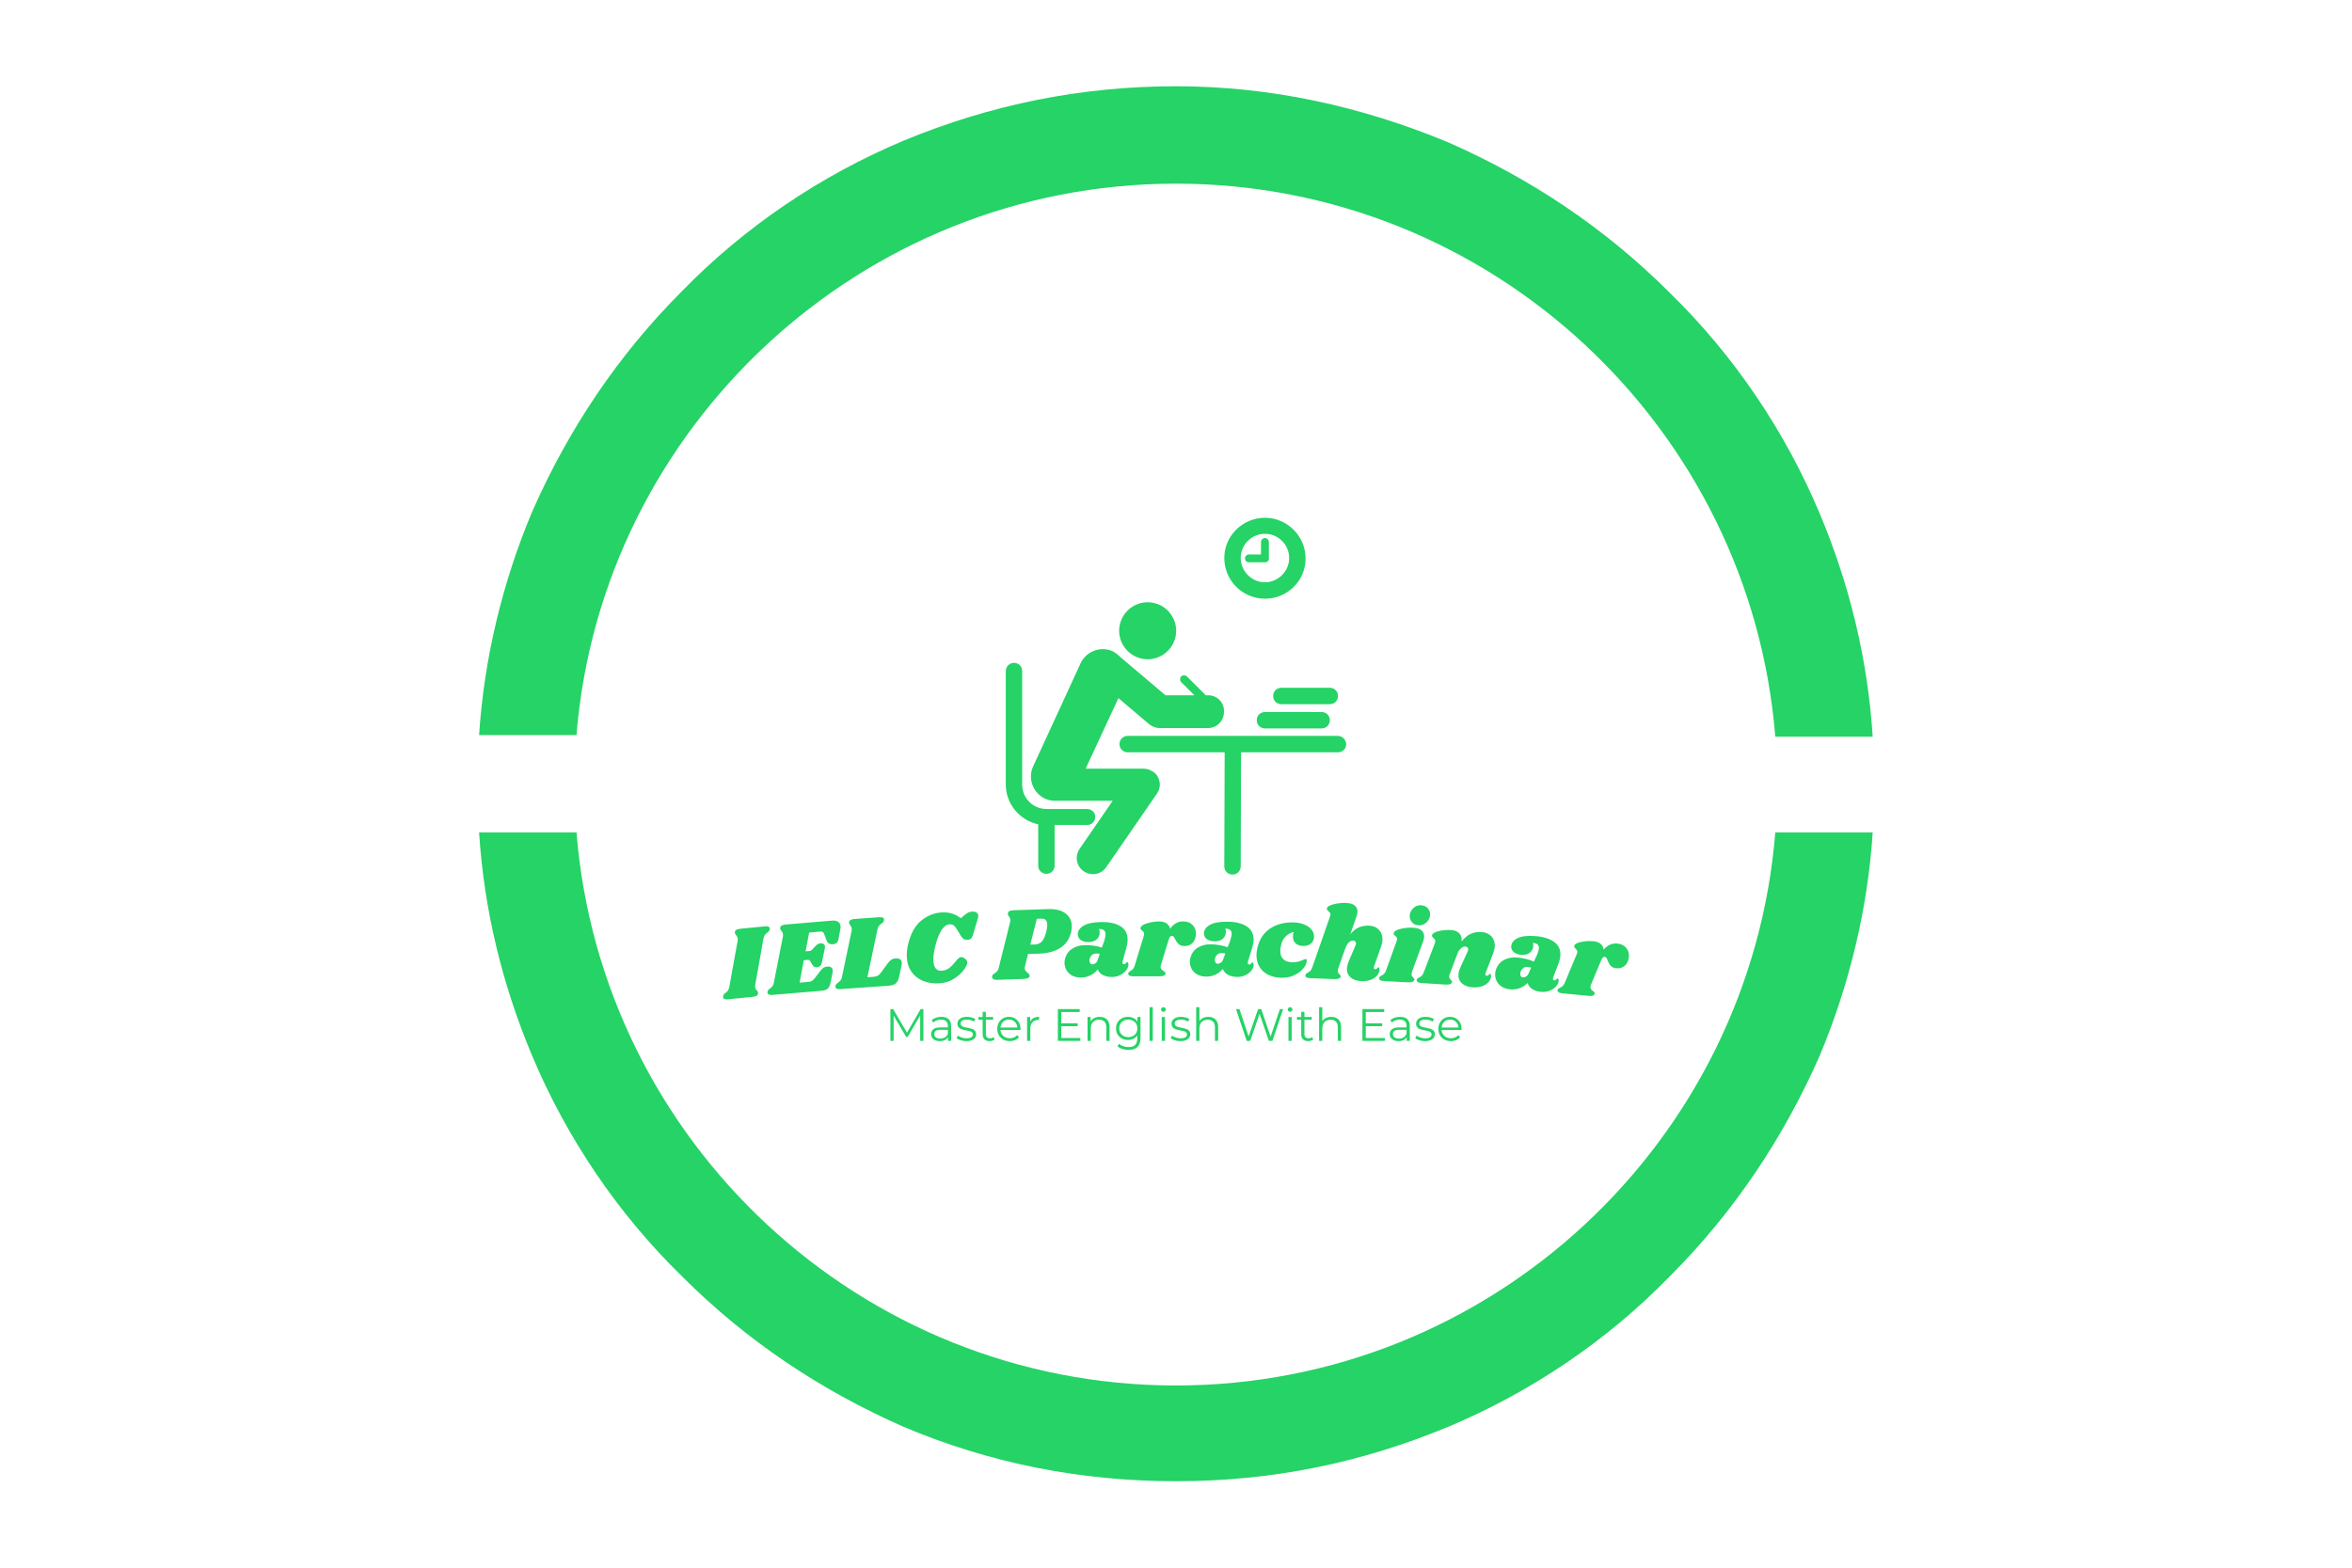 <svg xmlns="http://www.w3.org/2000/svg" version="1.1" xmlns:xlink="http://www.w3.org/1999/xlink" xmlns:svgjs="http://svgjs.dev/svgjs" width="1500" height="1000" viewBox="0 0 1500 1687"><g transform="matrix(1,0,0,1,0,0)"><svg viewBox="0 0 320 360" data-background-color="#ffffff" preserveAspectRatio="xMidYMid meet" height="1687" width="1500" xmlns="http://www.w3.org/2000/svg" xmlns:xlink="http://www.w3.org/1999/xlink"><g id="tight-bounds" transform="matrix(1,0,0,1,-0,0)"><svg viewBox="0 0 320 360" height="360" width="320"><g><svg></svg></g><g><svg viewBox="0 0 320 360" height="360" width="320"><g><path transform="translate(-29.573,-9.384) scale(3.791,3.791)" d="M50 13.6c19.1 0 34.8 14.8 36.3 33.5h5.9c-0.3-4.7-1.4-9.2-3.2-13.5-2.1-5-5.2-9.6-9.1-13.4-3.9-3.9-8.4-6.9-13.4-9.1-5.3-2.2-10.8-3.4-16.5-3.4-5.7 0-11.2 1.1-16.5 3.3-5 2.1-9.6 5.2-13.4 9.1-3.9 3.9-6.9 8.4-9.1 13.4-1.8 4.3-2.9 8.9-3.2 13.5h5.9c1.5-18.6 17.2-33.4 36.3-33.4zM50 86.4c-19.1 0-34.8-14.8-36.3-33.5h-5.9c0.3 4.7 1.4 9.2 3.2 13.5 2.1 5 5.2 9.6 9.1 13.4 3.9 3.9 8.4 6.9 13.4 9.1 5.2 2.2 10.7 3.3 16.5 3.3 5.8 0 11.2-1.1 16.5-3.3 5-2.1 9.6-5.2 13.4-9.1 3.9-3.9 6.9-8.4 9.1-13.4 1.8-4.3 2.9-8.9 3.2-13.5h-5.9c-1.5 18.7-17.2 33.5-36.3 33.5z" fill="#25d366" fill-rule="nonzero" stroke="none" stroke-width="1" stroke-linecap="butt" stroke-linejoin="miter" stroke-miterlimit="10" stroke-dasharray="" stroke-dashoffset="0" font-family="none" font-weight="none" font-size="none" text-anchor="none" style="mix-blend-mode: normal" data-fill-palette-color="tertiary"></path></g><g transform="matrix(1,0,0,1,56,118.9)"><svg viewBox="0 0 208 122.201" height="122.201" width="208"><g><svg viewBox="0 0 208 122.201" height="122.201" width="208"><g transform="matrix(1,0,0,1,0,88.444)"><svg viewBox="0 0 208 33.757" height="33.757" width="208"><g id="textblocktransform"><svg viewBox="0 0 208 33.757" height="33.757" width="208" id="textblock"><g><svg viewBox="0 0 208 22.146" height="22.146" width="208"><g transform="matrix(1,0,0,1,0,0)"><svg width="208" viewBox="-0.123 -33.437 438.402 46.678" height="22.146" data-palette-color="#25d366"><path d="M20.209-22.111c0.697-0.068 1.248-0.015 1.654 0.159 0.4 0.182 0.619 0.472 0.658 0.87v0c0.016 0.166-0.012 0.386-0.086 0.662v0c-0.076 0.249-0.195 0.471-0.357 0.668-0.168 0.204-0.32 0.353-0.458 0.446-0.144 0.101-0.246 0.188-0.306 0.262v0c-0.502 0.351-0.9 0.725-1.197 1.122-0.303 0.398-0.532 0.993-0.689 1.785v0l-3.922 22.098c-0.097 0.445-0.126 0.87-0.087 1.275v0c0.039 0.398 0.131 0.724 0.277 0.978 0.145 0.254 0.349 0.518 0.611 0.794v0c0.341 0.402 0.524 0.736 0.55 1.001v0c0.006 0.066-0.01 0.239-0.05 0.517v0c-0.087 0.477-0.354 0.829-0.801 1.053-0.453 0.232-1.144 0.393-2.073 0.485v0l-11.733 1.15c-0.697 0.068-1.249 0.005-1.657-0.189-0.401-0.195-0.621-0.492-0.66-0.89v0c-0.02-0.199 0.009-0.423 0.085-0.671v0c0.097-0.378 0.285-0.681 0.564-0.91 0.279-0.228 0.45-0.362 0.513-0.402v0c0.498-0.384 0.896-0.768 1.194-1.152 0.305-0.378 0.534-0.98 0.687-1.805v0l3.982-22.104c0.09-0.451 0.115-0.875 0.077-1.274v0c-0.036-0.365-0.126-0.668-0.27-0.908-0.143-0.234-0.331-0.507-0.563-0.819v0c-0.342-0.409-0.525-0.746-0.551-1.011v0c-0.01-0.1 0.006-0.285 0.046-0.557v0c0.09-0.444 0.352-0.781 0.785-1.011 0.434-0.223 1.115-0.381 2.043-0.472v0zM52.602-24.872c1.236-0.105 2.215 0.08 2.937 0.554 0.729 0.473 1.134 1.178 1.213 2.115v0c0.039 0.465 0.011 0.919-0.085 1.362v0l-0.901 4.763c-0.157 0.916-0.446 1.57-0.868 1.96-0.422 0.384-1.049 0.611-1.879 0.681v0c-0.804 0.068-1.443-0.052-1.917-0.359-0.482-0.314-0.872-0.859-1.173-1.637v0l-1.038-2.782c-0.217-0.59-0.454-0.975-0.71-1.154-0.249-0.18-0.706-0.241-1.371-0.185v0l-5.251 0.445-1.737 9.109 2.192-0.186c0.233-0.02 0.537-0.213 0.914-0.579v0l1.567-1.648c0.462-0.474 0.87-0.826 1.225-1.057 0.348-0.23 0.788-0.368 1.32-0.413v0c0.598-0.051 1.103 0.067 1.515 0.353 0.412 0.28 0.639 0.672 0.682 1.177v0c0.011 0.133-0.005 0.335-0.049 0.606v0l-1.464 7.119c-0.137 0.748-0.434 1.318-0.889 1.711-0.456 0.387-0.966 0.604-1.53 0.652v0c-0.93 0.079-1.668-0.344-2.215-1.268v0l-1.005-1.671c-0.275-0.485-0.662-0.707-1.16-0.664v0l-1.953 0.165-2.051 10.852 4.404-0.373c0.631-0.053 1.178-0.227 1.642-0.521 0.464-0.294 0.951-0.78 1.462-1.458v0l2.72-3.553c0.484-0.61 0.957-1.061 1.42-1.354 0.457-0.286 1.038-0.459 1.743-0.519v0c0.731-0.062 1.343 0.053 1.836 0.346 0.493 0.293 0.768 0.771 0.824 1.435v0c0.023 0.266-0.001 0.585-0.07 0.96v0l-1.016 5.174c-0.258 1.3-0.718 2.229-1.38 2.786-0.655 0.557-1.647 0.892-2.976 1.005v0l-23.844 2.021c-0.698 0.059-1.249-0.011-1.654-0.211-0.398-0.2-0.614-0.5-0.648-0.899v0c-0.017-0.199 0.014-0.423 0.094-0.67v0c0.102-0.377 0.294-0.677 0.576-0.902 0.282-0.225 0.455-0.356 0.518-0.395v0c0.503-0.377 0.906-0.756 1.208-1.136 0.31-0.374 0.546-0.973 0.711-1.797v0l4.323-22.053c0.096-0.45 0.128-0.857 0.098-1.223v0c-0.034-0.399-0.122-0.726-0.264-0.981-0.135-0.256-0.335-0.524-0.6-0.802v0c-0.336-0.413-0.515-0.752-0.538-1.019v0c-0.008-0.1 0.009-0.285 0.053-0.556v0c0.096-0.443 0.372-0.778 0.828-1.004 0.45-0.219 1.123-0.366 2.02-0.442v0zM83.389-6.568c0.931-0.065 1.653 0.078 2.165 0.429 0.512 0.345 0.793 0.87 0.842 1.575v0c0.021 0.299-0.006 0.635-0.079 1.008v0l-1.245 5.972c-0.332 1.46-0.87 2.504-1.615 3.131-0.745 0.62-1.886 0.984-3.422 1.092v0l-23.512 1.65c-0.698 0.049-1.248-0.029-1.651-0.235-0.395-0.206-0.607-0.509-0.635-0.908v0c-0.014-0.2 0.02-0.422 0.104-0.669v0c0.081-0.273 0.232-0.507 0.452-0.703 0.22-0.203 0.457-0.396 0.711-0.581v0c0.509-0.37 0.917-0.743 1.224-1.119 0.315-0.37 0.56-0.965 0.737-1.786v0l4.592-21.985c0.102-0.448 0.139-0.872 0.112-1.271v0c-0.026-0.366-0.107-0.671-0.245-0.915-0.13-0.238-0.31-0.516-0.54-0.834v0c-0.33-0.418-0.504-0.76-0.523-1.026v0c-0.007-0.1 0.013-0.285 0.061-0.556v0c0.103-0.442 0.374-0.771 0.813-0.989 0.44-0.211 1.125-0.35 2.056-0.415v0l11.761-0.825c0.698-0.049 1.248 0.019 1.649 0.205 0.394 0.193 0.606 0.489 0.633 0.887v0c0.012 0.166-0.023 0.386-0.104 0.659v0c-0.083 0.246-0.208 0.466-0.375 0.658-0.173 0.199-0.33 0.344-0.47 0.434-0.147 0.097-0.251 0.181-0.314 0.253v0c-0.511 0.337-0.92 0.699-1.226 1.088-0.314 0.39-0.56 0.978-0.739 1.766v0l-4.863 23.118 3.102-0.218c0.771-0.054 1.42-0.237 1.947-0.548 0.533-0.305 1.074-0.844 1.62-1.617v0l3.174-4.343c0.58-0.783 1.151-1.361 1.713-1.734 0.555-0.373 1.252-0.589 2.09-0.648zM104.425 5.49c-2.803 0.153-5.35-0.226-7.643-1.136-2.293-0.917-4.154-2.347-5.582-4.292-1.428-1.952-2.221-4.362-2.377-7.232v0c-0.109-2.004 0.122-4.193 0.694-6.567v0c1.265-5.09 3.388-8.831 6.368-11.223 2.988-2.386 6.249-3.676 9.784-3.869v0c1.904-0.104 3.607 0.087 5.109 0.573 1.495 0.486 2.891 1.231 4.188 2.236v0l1.29-1.132c0.867-0.748 1.603-1.272 2.208-1.573 0.598-0.3 1.283-0.471 2.055-0.512v0c0.832-0.045 1.508 0.101 2.027 0.44 0.526 0.339 0.808 0.857 0.846 1.556v0c0.02 0.373-0.026 0.746-0.139 1.119v0l-2.381 7.962c-0.25 0.922-0.575 1.577-0.974 1.966-0.399 0.389-1.015 0.606-1.847 0.651v0c-0.872 0.048-1.598-0.223-2.178-0.813-0.586-0.589-1.27-1.613-2.05-3.072v0c-0.891-1.527-1.6-2.527-2.127-2.999-0.527-0.479-1.276-0.692-2.248-0.639v0c-1.365 0.074-2.637 0.992-3.815 2.752-1.173 1.753-2.187 4.345-3.042 7.777v0c-0.711 2.883-1.014 5.276-0.91 7.18v0c0.091 1.671 0.475 2.895 1.151 3.673 0.677 0.784 1.551 1.147 2.624 1.089v0c1.564-0.085 2.837-0.505 3.817-1.26 0.98-0.754 1.974-1.763 2.979-3.026v0c0.626-0.769 1.139-1.341 1.539-1.717 0.4-0.376 0.833-0.576 1.299-0.601v0c0.599-0.033 1.248 0.236 1.947 0.805 0.705 0.562 1.057 1.144 1.057 1.745v0c0.074 0.737-0.457 1.904-1.592 3.502-1.134 1.604-2.747 3.074-4.837 4.41-2.084 1.335-4.497 2.078-7.24 2.227zM157.298-30.444c3.545-0.115 6.302 0.566 8.271 2.043 1.975 1.47 3.004 3.474 3.086 6.013v0c0.033 1.006-0.086 2.064-0.357 3.173v0c-0.824 3.375-2.59 5.91-5.296 7.606-2.7 1.688-6.156 2.601-10.367 2.737v0l-5.167 0.168-1.503 6.122c-0.067 0.202-0.095 0.47-0.084 0.803v0c0.015 0.473 0.138 0.856 0.368 1.149 0.23 0.293 0.567 0.632 1.013 1.017v0c0.377 0.321 0.635 0.563 0.774 0.726 0.139 0.162 0.212 0.363 0.22 0.603v0c0.018 0.566-0.235 0.975-0.761 1.225-0.525 0.251-1.308 0.393-2.347 0.426v0l-12.584 0.409c-0.866 0.028-1.521-0.111-1.964-0.417-0.443-0.299-0.608-0.737-0.493-1.315v0c0.057-0.302 0.172-0.546 0.346-0.731 0.181-0.193 0.45-0.411 0.809-0.657v0c0.556-0.352 0.994-0.716 1.316-1.093 0.328-0.377 0.579-0.956 0.754-1.735v0l5.416-21.797c0.119-0.444 0.172-0.866 0.159-1.266v0c-0.012-0.366-0.082-0.674-0.21-0.924-0.128-0.243-0.297-0.527-0.508-0.854v0c-0.314-0.43-0.475-0.778-0.484-1.045v0c-0.003-0.1 0.024-0.284 0.082-0.553v0c0.119-0.437 0.402-0.757 0.85-0.958 0.447-0.195 1.137-0.307 2.07-0.337v0zM156.345-19.728c0.327-1.245 0.475-2.337 0.444-3.276v0c-0.063-1.939-0.997-2.879-2.803-2.82v0l-2.259 0.073-3.156 12.499 2.209-0.072c1.406-0.046 2.538-0.526 3.395-1.441 0.857-0.915 1.581-2.569 2.17-4.963zM182.823-24.184c3.846-0.07 6.935 0.584 9.268 1.961 2.332 1.378 3.525 3.523 3.578 6.436v0c0.02 1.1-0.157 2.357-0.532 3.77v0l-1.923 6.957c-0.038 0.134-0.055 0.301-0.051 0.501v0c0.01 0.533 0.235 0.796 0.674 0.787v0c0.4-0.007 0.74-0.187 1.021-0.538 0.274-0.358 0.46-0.538 0.56-0.54v0c0.167-0.003 0.312 0.111 0.436 0.342 0.118 0.231 0.179 0.497 0.185 0.796v0c0.05 0.906-0.273 1.832-0.97 2.779-0.703 0.946-1.652 1.734-2.847 2.362-1.189 0.622-2.503 0.946-3.943 0.972v0c-1.74 0.032-3.232-0.258-4.477-0.869-1.251-0.617-2.122-1.538-2.611-2.763v0c-0.985 1.218-2.154 2.166-3.508 2.845-1.361 0.678-2.828 1.032-4.402 1.06v0c-1.766 0.032-3.259-0.284-4.478-0.948-1.219-0.665-2.128-1.535-2.728-2.611-0.606-1.076-0.92-2.214-0.942-3.413v0c-0.01-0.533 0.031-1.054 0.121-1.563v0c0.491-2.316 1.623-4.074 3.395-5.273 1.765-1.206 3.884-1.831 6.357-1.876v0c2.773-0.051 5.507 0.336 8.202 1.161v0l1.19-3.332c0.408-1.414 0.604-2.505 0.59-3.272v0c-0.048-0.806-0.326-1.404-0.833-1.795-0.507-0.391-1.281-0.577-2.32-0.558v0c0.21 0.53 0.32 1.078 0.33 1.645v0c0.023 1.24-0.424 2.318-1.341 3.235-0.923 0.924-2.252 1.401-3.985 1.432v0c-1.64 0.03-2.926-0.307-3.859-1.009-0.933-0.703-1.409-1.588-1.429-2.655v0c-0.03-1.673 0.881-3.08 2.734-4.22 1.853-1.134 4.699-1.736 8.538-1.806zM180.301-8.936c-0.94 0.017-1.697 0.388-2.27 1.112-0.567 0.73-0.843 1.516-0.827 2.355v0c0.01 0.533 0.141 0.964 0.393 1.293 0.259 0.329 0.622 0.489 1.089 0.481v0c0.433-0.008 0.907-0.193 1.42-0.556 0.514-0.356 0.881-0.89 1.101-1.601v0l0.996-2.968c-0.568-0.09-1.203-0.128-1.902-0.116zM222.561-24.499c1.867-0.004 3.361 0.559 4.484 1.69 1.123 1.137 1.686 2.543 1.689 4.216v0c0.001 0.633-0.064 1.217-0.196 1.751v0c-0.33 1.374-0.961 2.429-1.893 3.164-0.938 0.742-2.057 1.115-3.357 1.118v0c-1.273 0.003-2.237-0.298-2.892-0.904-0.648-0.599-1.226-1.397-1.736-2.396v0c-0.268-0.573-0.519-0.992-0.752-1.258-0.234-0.266-0.501-0.399-0.801-0.398v0c-0.333 0.001-0.626 0.135-0.879 0.402-0.253 0.267-0.478 0.738-0.677 1.411v0l-3.832 12.539c-0.066 0.167-0.099 0.42-0.098 0.76v0c0.001 0.433 0.128 0.79 0.382 1.069 0.247 0.286 0.591 0.562 1.032 0.828v0c0.401 0.266 0.668 0.482 0.802 0.648 0.134 0.166 0.184 0.386 0.151 0.66v0c-0.066 0.433-0.308 0.751-0.728 0.951-0.42 0.201-1.129 0.303-2.129 0.305v0l-12.84 0.029c-0.867 0.002-1.494-0.14-1.881-0.426-0.387-0.279-0.531-0.652-0.433-1.119v0c0.132-0.407 0.485-0.761 1.058-1.062v0c0.499-0.268 0.915-0.585 1.248-0.953 0.333-0.367 0.615-0.955 0.846-1.762v0l4.437-14.5c0.066-0.167 0.099-0.4 0.099-0.7v0c-0.001-0.367-0.078-0.653-0.232-0.859-0.147-0.2-0.391-0.449-0.732-0.749v0c-0.334-0.266-0.568-0.499-0.702-0.698-0.134-0.2-0.151-0.466-0.051-0.8v0c0.198-0.774 1.25-1.453 3.155-2.037 1.905-0.591 3.895-0.889 5.968-0.894v0c1.373-0.003 2.511 0.304 3.412 0.923 0.901 0.611 1.49 1.487 1.766 2.626v0c1.595-2.377 3.699-3.568 6.312-3.575zM244.034-24.349c3.846 0.041 6.915 0.783 9.207 2.227 2.292 1.444 3.422 3.623 3.391 6.536v0c-0.012 1.1-0.225 2.351-0.64 3.754v0l-2.122 6.898c-0.041 0.133-0.063 0.299-0.066 0.499v0c-0.006 0.533 0.212 0.802 0.652 0.807v0c0.4 0.004 0.745-0.165 1.035-0.509 0.284-0.35 0.476-0.525 0.576-0.524v0c0.167 0.002 0.309 0.12 0.426 0.355 0.111 0.235 0.165 0.502 0.162 0.801v0c0.024 0.907-0.326 1.823-1.049 2.75-0.73 0.926-1.701 1.685-2.915 2.279-1.206 0.587-2.529 0.873-3.969 0.858v0c-1.74-0.018-3.223-0.351-4.45-0.997-1.233-0.653-2.077-1.599-2.53-2.837v0c-1.019 1.189-2.216 2.103-3.589 2.743-1.38 0.639-2.857 0.95-4.43 0.933v0c-1.767-0.019-3.25-0.378-4.449-1.077-1.199-0.699-2.083-1.595-2.652-2.688-0.575-1.093-0.856-2.239-0.844-3.439v0c0.006-0.533 0.061-1.053 0.167-1.558v0c0.558-2.301 1.739-4.025 3.545-5.173 1.799-1.154 3.935-1.719 6.408-1.693v0c2.773 0.029 5.495 0.495 8.166 1.396v0l1.284-3.296c0.448-1.402 0.676-2.486 0.685-3.253v0c-0.025-0.807-0.285-1.413-0.781-1.819-0.496-0.405-1.264-0.613-2.304-0.624v0c0.194 0.535 0.289 1.086 0.283 1.653v0c-0.013 1.24-0.491 2.305-1.434 3.195-0.95 0.897-2.291 1.336-4.024 1.318v0c-1.64-0.017-2.916-0.391-3.828-1.121-0.912-0.73-1.363-1.628-1.352-2.694v0c0.018-1.673 0.969-3.053 2.854-4.14 1.885-1.08 4.747-1.6 8.587-1.56zM241.074-9.179c-0.94-0.01-1.707 0.339-2.302 1.046-0.588 0.714-0.886 1.491-0.894 2.33v0c-0.006 0.533 0.113 0.968 0.356 1.304 0.25 0.336 0.608 0.506 1.075 0.512v0c0.433 0.005 0.912-0.167 1.435-0.515 0.524-0.341 0.906-0.864 1.147-1.568v0l1.081-2.939c-0.566-0.106-1.198-0.163-1.898-0.17zM275.823-24.004c2.033 0.05 3.812 0.387 5.337 1.011 1.525 0.618 2.702 1.447 3.53 2.488 0.828 1.041 1.227 2.181 1.196 3.42v0c-0.033 1.333-0.52 2.425-1.461 3.275-0.941 0.844-2.198 1.246-3.77 1.208v0c-1.606-0.039-2.849-0.48-3.729-1.322-0.88-0.835-1.302-1.956-1.268-3.362v0c0.016-0.666 0.134-1.367 0.352-2.102v0c-1.415 0.332-2.679 1.028-3.793 2.088-1.113 1.06-1.875 2.471-2.284 4.235v0c-0.225 1.001-0.347 1.902-0.367 2.701v0c-0.044 1.806 0.422 3.188 1.399 4.146 0.983 0.964 2.411 1.47 4.284 1.516v0c1.066 0.026 1.985-0.061 2.757-0.263 0.778-0.194 1.572-0.468 2.381-0.821v0c0.675-0.317 1.165-0.472 1.472-0.464v0c0.2 0.005 0.332 0.052 0.397 0.139 0.065 0.082 0.094 0.256 0.087 0.523v0c0.003 1.24-0.539 2.524-1.625 3.851-1.086 1.327-2.57 2.428-4.453 3.302-1.875 0.874-3.966 1.283-6.272 1.226v0c-2.406-0.059-4.524-0.555-6.355-1.487-1.838-0.932-3.246-2.237-4.225-3.915-0.979-1.678-1.442-3.62-1.388-5.825v0c0.026-1.04 0.187-2.189 0.485-3.45v0c1.008-4.123 3.084-7.2 6.229-9.229 3.144-2.03 6.839-2.993 11.084-2.889zM318.373-12.472l-3.448 9.752c-0.072 0.131-0.113 0.329-0.124 0.595v0c-0.009 0.233 0.043 0.419 0.158 0.557 0.108 0.138 0.265 0.211 0.472 0.219v0c0.4 0.016 0.746-0.144 1.04-0.479 0.3-0.342 0.501-0.511 0.6-0.507v0c0.167 0.007 0.295 0.122 0.387 0.345 0.091 0.217 0.131 0.476 0.119 0.776v0c-0.005 0.974-0.359 1.907-1.061 2.8-0.703 0.893-1.708 1.604-3.017 2.132-1.316 0.535-2.873 0.767-4.671 0.696v0c-2.205-0.087-3.94-0.666-5.205-1.737-1.265-1.071-1.881-2.46-1.847-4.166v0c0.049-1.232 0.407-2.606 1.074-4.121v0l3.033-7.106c0.19-0.426 0.291-0.772 0.301-1.038v0c0.017-0.44-0.112-0.788-0.389-1.047-0.276-0.264-0.614-0.405-1.014-0.42v0c-0.633-0.025-1.287 0.243-1.963 0.803-0.676 0.56-1.24 1.482-1.691 2.765v0l0.004-0.1-3.56 10.047c-0.116 0.402-0.18 0.753-0.192 1.054v0c-0.017 0.433 0.053 0.779 0.209 1.039 0.157 0.253 0.38 0.502 0.671 0.747v0c0.224 0.242 0.383 0.442 0.477 0.599 0.101 0.157 0.113 0.351 0.037 0.582v0c-0.19 0.426-0.539 0.729-1.047 0.909-0.508 0.18-1.278 0.25-2.31 0.209v0l-11.431-0.452c-0.866-0.034-1.496-0.203-1.891-0.505-0.389-0.296-0.507-0.674-0.356-1.135v0c0.149-0.401 0.516-0.74 1.101-1.017v0c0.51-0.247 0.939-0.547 1.287-0.9 0.348-0.353 0.654-0.928 0.919-1.725v0l8.613-24.699c0.112-0.296 0.172-0.544 0.18-0.743v0c0.015-0.373-0.067-0.68-0.244-0.921-0.177-0.241-0.411-0.483-0.702-0.728v0c-0.323-0.28-0.553-0.522-0.692-0.728-0.145-0.206-0.161-0.473-0.048-0.803v0c0.23-0.765 1.309-1.393 3.237-1.883 1.928-0.491 3.927-0.695 5.999-0.613v0c1.938 0.077 3.353 0.5 4.243 1.268 0.89 0.769 1.31 1.79 1.26 3.062v0c-0.029 0.733-0.177 1.447-0.445 2.145v0l-3.047 8.706c1.366-1.647 2.789-2.779 4.268-3.394 1.485-0.608 3.077-0.879 4.776-0.812v0c2.038 0.081 3.659 0.762 4.863 2.044 1.203 1.289 1.766 2.919 1.688 4.891v0c-0.041 1.033-0.248 2.045-0.621 3.037zM333.765-21.43c1.937 0.103 3.336 0.545 4.196 1.325 0.866 0.787 1.265 1.813 1.198 3.078v0c-0.041 0.772-0.197 1.502-0.467 2.188v0l-5.41 14.724c-0.121 0.401-0.19 0.751-0.206 1.05v0c-0.023 0.433 0.042 0.78 0.195 1.042 0.153 0.255 0.374 0.507 0.661 0.756v0c0.227 0.246 0.387 0.448 0.478 0.607 0.092 0.158 0.098 0.352 0.019 0.581v0c-0.189 0.424-0.542 0.722-1.059 0.895-0.51 0.173-1.281 0.232-2.313 0.178v0l-11.423-0.608c-0.865-0.046-1.49-0.223-1.875-0.531-0.391-0.301-0.508-0.681-0.35-1.14v0c0.155-0.399 0.526-0.733 1.115-1.002v0c0.513-0.24 0.946-0.534 1.299-0.882 0.352-0.348 0.666-0.919 0.942-1.713v0l5.134-14.237c0.116-0.294 0.179-0.541 0.19-0.741v0c0.019-0.366-0.048-0.663-0.203-0.892-0.155-0.229-0.396-0.468-0.723-0.719v0c-0.319-0.284-0.539-0.529-0.662-0.736-0.123-0.207-0.125-0.474-0.007-0.802v0c0.241-0.762 1.329-1.381 3.263-1.859 1.935-0.485 3.938-0.672 6.008-0.562zM337.709-32.315c1.305 0.069 2.367 0.55 3.188 1.441 0.82 0.898 1.197 1.966 1.132 3.205v0c-0.046 0.865-0.314 1.706-0.805 2.52-0.497 0.808-1.169 1.45-2.016 1.926-0.846 0.476-1.769 0.687-2.767 0.634v0c-1.272-0.068-2.311-0.55-3.118-1.448-0.807-0.897-1.193-1.983-1.158-3.256v0c0.044-0.832 0.308-1.646 0.791-2.441 0.476-0.796 1.128-1.439 1.955-1.929 0.834-0.49 1.767-0.707 2.798-0.652zM372.626-9.231l-3.695 9.66c-0.075 0.129-0.121 0.326-0.139 0.592v0c-0.015 0.233 0.033 0.42 0.144 0.56 0.111 0.141 0.266 0.218 0.466 0.231v0c0.399 0.026 0.75-0.125 1.051-0.452 0.309-0.334 0.513-0.498 0.613-0.492v0c0.166 0.011 0.292 0.129 0.378 0.356 0.086 0.219 0.119 0.479 0.1 0.778v0c-0.03 0.973-0.408 1.898-1.133 2.772-0.725 0.875-1.748 1.56-3.07 2.055-1.322 0.502-2.885 0.694-4.687 0.576v0c-2.202-0.143-3.922-0.767-5.16-1.869-1.238-1.103-1.818-2.507-1.74-4.212v0c0.08-1.231 0.473-2.595 1.179-4.092v0l3.224-7.025c0.194-0.422 0.3-0.765 0.317-1.032v0c0.029-0.439-0.092-0.791-0.362-1.056-0.27-0.271-0.604-0.42-1.003-0.446v0c-0.732-0.048-1.453 0.249-2.162 0.891-0.717 0.641-1.257 1.451-1.622 2.43v0l-3.768 10.006c-0.157 0.364-0.247 0.712-0.269 1.045v0c-0.026 0.399 0.036 0.731 0.186 0.994 0.15 0.257 0.366 0.528 0.648 0.814v0c0.226 0.215 0.384 0.409 0.473 0.582 0.089 0.179 0.092 0.383 0.011 0.612v0c-0.161 0.424-0.501 0.719-1.02 0.886-0.512 0.167-1.3 0.216-2.365 0.146v0l-11.415-0.744c-0.865-0.056-1.481-0.24-1.848-0.551-0.368-0.305-0.486-0.686-0.357-1.146v0c0.159-0.397 0.535-0.727 1.127-0.989v0c0.516-0.234 0.953-0.522 1.309-0.866 0.356-0.344 0.677-0.911 0.963-1.701v0l5.402-14.169c0.077-0.162 0.126-0.393 0.146-0.692v0c0.024-0.366-0.034-0.657-0.174-0.873-0.133-0.209-0.36-0.474-0.68-0.796v0c-0.315-0.288-0.533-0.536-0.653-0.744-0.12-0.208-0.119-0.475 0.003-0.802v0c0.25-0.759 1.345-1.365 3.285-1.82 1.941-0.461 3.946-0.625 6.015-0.49v0c1.67 0.109 2.957 0.654 3.861 1.635 0.911 0.981 1.264 2.287 1.058 3.917v0c1.492-1.88 3.031-3.146 4.617-3.798 1.586-0.652 3.277-0.919 5.073-0.802v0c2.036 0.133 3.639 0.855 4.809 2.167 1.177 1.319 1.701 2.964 1.572 4.933v0c-0.067 1.031-0.303 2.038-0.708 3.021zM393.112-17.372c3.834 0.31 6.844 1.266 9.028 2.867 2.185 1.601 3.16 3.854 2.925 6.758v0c-0.089 1.096-0.389 2.33-0.901 3.699v0l-2.602 6.733c-0.051 0.13-0.084 0.294-0.1 0.493v0c-0.043 0.532 0.155 0.815 0.594 0.851v0c0.399 0.032 0.755-0.113 1.068-0.436 0.308-0.33 0.511-0.49 0.611-0.482v0c0.166 0.013 0.3 0.141 0.401 0.384 0.094 0.242 0.129 0.512 0.105 0.811v0c-0.04 0.906-0.453 1.796-1.24 2.669-0.793 0.872-1.815 1.562-3.066 2.069-1.244 0.501-2.584 0.694-4.02 0.578v0c-1.734-0.14-3.191-0.576-4.369-1.306-1.184-0.738-1.959-1.74-2.325-3.008v0c-1.1 1.115-2.358 1.943-3.773 2.484-1.422 0.541-2.916 0.747-4.484 0.621v0c-1.761-0.142-3.215-0.604-4.363-1.386-1.147-0.782-1.966-1.737-2.457-2.867-0.497-1.13-0.697-2.294-0.6-3.49v0c0.043-0.532 0.135-1.046 0.275-1.543v0c0.718-2.256 2.017-3.893 3.899-4.912 1.875-1.026 4.046-1.439 6.511-1.239v0c2.764 0.224 5.447 0.879 8.047 1.965v0l1.513-3.199c0.545-1.367 0.849-2.433 0.911-3.197v0c0.032-0.807-0.185-1.43-0.652-1.868-0.466-0.439-1.218-0.7-2.254-0.784v0c0.156 0.548 0.212 1.104 0.166 1.668v0c-0.1 1.236-0.651 2.265-1.654 3.087-1.01 0.828-2.379 1.172-4.107 1.033v0c-1.635-0.132-2.881-0.594-3.74-1.386-0.859-0.792-1.245-1.719-1.16-2.783v0c0.135-1.668 1.181-2.978 3.137-3.93 1.956-0.945 4.848-1.263 8.676-0.954zM389.096-2.447c-0.937-0.076-1.727 0.218-2.369 0.882-0.636 0.671-0.988 1.425-1.056 2.262v0c-0.043 0.532 0.045 0.973 0.264 1.326 0.226 0.353 0.571 0.548 1.036 0.585v0c0.432 0.035 0.921-0.103 1.468-0.413 0.546-0.304 0.964-0.798 1.254-1.484v0l1.284-2.855c-0.557-0.145-1.184-0.246-1.881-0.303zM432.686-13.761c1.858 0.18 3.29 0.888 4.295 2.125 1.005 1.243 1.426 2.697 1.265 4.362v0c-0.061 0.63-0.184 1.205-0.368 1.723v0c-0.464 1.335-1.196 2.322-2.196 2.962-1.007 0.646-2.158 0.906-3.452 0.78v0c-1.267-0.123-2.197-0.518-2.788-1.185-0.586-0.66-1.083-1.512-1.491-2.555v0c-0.21-0.596-0.418-1.039-0.625-1.327-0.207-0.288-0.459-0.446-0.757-0.475v0c-0.332-0.032-0.637 0.072-0.915 0.313-0.278 0.241-0.549 0.687-0.813 1.338v0l-5.051 12.099c-0.082 0.159-0.14 0.408-0.173 0.747v0c-0.042 0.431 0.05 0.799 0.275 1.101 0.218 0.309 0.533 0.618 0.945 0.926v0c0.372 0.304 0.617 0.545 0.734 0.724 0.117 0.179 0.145 0.403 0.086 0.671v0c-0.108 0.425-0.381 0.717-0.819 0.876-0.437 0.159-1.154 0.19-2.149 0.093v0l-12.78-1.239c-0.863-0.084-1.473-0.287-1.83-0.61-0.358-0.316-0.464-0.701-0.319-1.156v0c0.172-0.392 0.558-0.709 1.157-0.953v0c0.523-0.217 0.969-0.492 1.336-0.825 0.367-0.333 0.706-0.889 1.016-1.67v0l5.847-13.991c0.082-0.159 0.138-0.388 0.167-0.687v0c0.035-0.365-0.013-0.658-0.146-0.878-0.127-0.213-0.345-0.486-0.654-0.817v0c-0.306-0.298-0.516-0.552-0.629-0.764-0.113-0.212-0.104-0.479 0.027-0.801v0c0.274-0.75 1.387-1.322 3.341-1.716 1.954-0.4 3.963-0.5 6.028-0.3v0c1.367 0.133 2.468 0.551 3.304 1.255 0.837 0.697 1.336 1.627 1.498 2.788v0c1.822-2.208 4.033-3.186 6.634-2.934z" opacity="1" transform="matrix(1,0,0,1,0,0)" fill="#25d366" class="wordmark-text-0" data-fill-palette-color="primary" id="text-0"></path></svg></g></svg></g><g transform="matrix(1,0,0,1,38.428,23.947)"><svg viewBox="0 0 131.144 9.811" height="9.811" width="131.144"><g transform="matrix(1,0,0,1,0,0)"><svg width="131.144" viewBox="5.7 -37.1 628.89 47.05" height="9.811" data-palette-color="#25d366"><path d="M39-35L42.05-35 42.05 0 38.5 0 38.5-28 24.75-4.45 23-4.45 9.25-27.85 9.25 0 5.7 0 5.7-35 8.75-35 23.95-9.05 39-35ZM61.9-26.5Q67.05-26.5 69.8-23.93 72.55-21.35 72.55-16.3L72.55-16.3 72.55 0 69.15 0 69.15-4.1Q67.95-2.05 65.62-0.9 63.3 0.25 60.1 0.25L60.1 0.25Q55.7 0.25 53.1-1.85 50.5-3.95 50.5-7.4L50.5-7.4Q50.5-10.75 52.92-12.8 55.35-14.85 60.65-14.85L60.65-14.85 69-14.85 69-16.45Q69-19.85 67.1-21.63 65.2-23.4 61.55-23.4L61.55-23.4Q59.05-23.4 56.75-22.58 54.45-21.75 52.8-20.3L52.8-20.3 51.2-22.95Q53.2-24.65 56-25.58 58.8-26.5 61.9-26.5L61.9-26.5ZM60.65-2.55Q63.65-2.55 65.8-3.93 67.95-5.3 69-7.9L69-7.9 69-12.2 60.75-12.2Q54-12.2 54-7.5L54-7.5Q54-5.2 55.75-3.88 57.5-2.55 60.65-2.55L60.65-2.55ZM89.25 0.25Q86.05 0.25 83.12-0.68 80.2-1.6 78.55-3L78.55-3 80.15-5.8Q81.8-4.5 84.3-3.68 86.8-2.85 89.5-2.85L89.5-2.85Q93.09-2.85 94.82-3.98 96.55-5.1 96.55-7.15L96.55-7.15Q96.55-8.6 95.59-9.43 94.65-10.25 93.2-10.68 91.75-11.1 89.34-11.5L89.34-11.5Q86.15-12.1 84.2-12.73 82.25-13.35 80.87-14.85 79.5-16.35 79.5-19L79.5-19Q79.5-22.3 82.25-24.4 85-26.5 89.9-26.5L89.9-26.5Q92.45-26.5 95-25.83 97.55-25.15 99.2-24.05L99.2-24.05 97.65-21.2Q94.4-23.45 89.9-23.45L89.9-23.45Q86.5-23.45 84.77-22.25 83.05-21.05 83.05-19.1L83.05-19.1Q83.05-17.6 84.02-16.7 85-15.8 86.45-15.38 87.9-14.95 90.45-14.5L90.45-14.5Q93.59-13.9 95.5-13.3 97.4-12.7 98.75-11.25 100.09-9.8 100.09-7.25L100.09-7.25Q100.09-3.8 97.22-1.78 94.34 0.25 89.25 0.25L89.25 0.25ZM119.24-4.15L120.49-1.6Q119.49-0.7 118.02-0.23 116.54 0.25 114.94 0.25L114.94 0.25Q111.24 0.25 109.24-1.75 107.24-3.75 107.24-7.4L107.24-7.4 107.24-23.3 102.54-23.3 102.54-26.3 107.24-26.3 107.24-32.05 110.79-32.05 110.79-26.3 118.79-26.3 118.79-23.3 110.79-23.3 110.79-7.6Q110.79-5.25 111.97-4.03 113.14-2.8 115.34-2.8L115.34-2.8Q116.44-2.8 117.47-3.15 118.49-3.5 119.24-4.15L119.24-4.15ZM148.94-13.15L148.89-12.05 126.89-12.05Q127.19-7.95 130.04-5.43 132.89-2.9 137.24-2.9L137.24-2.9Q139.69-2.9 141.74-3.78 143.79-4.65 145.29-6.35L145.29-6.35 147.29-4.05Q145.54-1.95 142.92-0.85 140.29 0.25 137.14 0.25L137.14 0.25Q133.09 0.25 129.97-1.48 126.84-3.2 125.09-6.25 123.34-9.3 123.34-13.15L123.34-13.15Q123.34-17 125.02-20.05 126.69-23.1 129.62-24.8 132.54-26.5 136.19-26.5L136.19-26.5Q139.84-26.5 142.74-24.8 145.64-23.1 147.29-20.08 148.94-17.05 148.94-13.15L148.94-13.15ZM136.19-23.45Q132.39-23.45 129.81-21.03 127.24-18.6 126.89-14.7L126.89-14.7 145.54-14.7Q145.19-18.6 142.62-21.03 140.04-23.45 136.19-23.45L136.19-23.45ZM159.59-21.15Q160.84-23.8 163.31-25.15 165.79-26.5 169.44-26.5L169.44-26.5 169.44-23.05 168.59-23.1Q164.44-23.1 162.09-20.55 159.74-18 159.74-13.4L159.74-13.4 159.74 0 156.19 0 156.19-26.3 159.59-26.3 159.59-21.15ZM193.78-3.2L214.83-3.2 214.83 0 190.08 0 190.08-35 214.08-35 214.08-31.8 193.78-31.8 193.78-19.35 211.88-19.35 211.88-16.2 193.78-16.2 193.78-3.2ZM236.18-26.5Q241.13-26.5 244.06-23.63 246.98-20.75 246.98-15.25L246.98-15.25 246.98 0 243.43 0 243.43-14.9Q243.43-19 241.38-21.15 239.33-23.3 235.53-23.3L235.53-23.3Q231.28-23.3 228.81-20.78 226.33-18.25 226.33-13.8L226.33-13.8 226.33 0 222.78 0 222.78-26.3 226.18-26.3 226.18-21.45Q227.63-23.85 230.21-25.18 232.78-26.5 236.18-26.5L236.18-26.5ZM277.68-26.3L281.08-26.3 281.08-3.2Q281.08 3.5 277.8 6.73 274.53 9.95 267.93 9.95L267.93 9.95Q264.28 9.95 261 8.88 257.73 7.8 255.68 5.9L255.68 5.9 257.48 3.2Q259.38 4.9 262.1 5.85 264.83 6.8 267.83 6.8L267.83 6.8Q272.83 6.8 275.18 4.48 277.53 2.15 277.53-2.75L277.53-2.75 277.53-6.1Q275.88-3.6 273.2-2.3 270.53-1 267.28-1L267.28-1Q263.58-1 260.55-2.63 257.53-4.25 255.8-7.18 254.08-10.1 254.08-13.8L254.08-13.8Q254.08-17.5 255.8-20.4 257.53-23.3 260.53-24.9 263.53-26.5 267.28-26.5L267.28-26.5Q270.63-26.5 273.33-25.15 276.03-23.8 277.68-21.25L277.68-21.25 277.68-26.3ZM267.63-4.15Q270.48-4.15 272.78-5.38 275.08-6.6 276.35-8.8 277.63-11 277.63-13.8L277.63-13.8Q277.63-16.6 276.35-18.78 275.08-20.95 272.8-22.18 270.53-23.4 267.63-23.4L267.63-23.4Q264.78-23.4 262.5-22.2 260.23-21 258.95-18.8 257.68-16.6 257.68-13.8L257.68-13.8Q257.68-11 258.95-8.8 260.23-6.6 262.5-5.38 264.78-4.15 267.63-4.15L267.63-4.15ZM291.03 0L291.03-37.1 294.58-37.1 294.58 0 291.03 0ZM304.47 0L304.47-26.3 308.02-26.3 308.02 0 304.47 0ZM306.27-32.05Q305.17-32.05 304.42-32.8 303.67-33.55 303.67-34.6L303.67-34.6Q303.67-35.6 304.42-36.35 305.17-37.1 306.27-37.1L306.27-37.1Q307.37-37.1 308.12-36.38 308.87-35.65 308.87-34.65L308.87-34.65Q308.87-33.55 308.12-32.8 307.37-32.05 306.27-32.05L306.27-32.05ZM324.97 0.25Q321.77 0.25 318.85-0.68 315.92-1.6 314.27-3L314.27-3 315.87-5.8Q317.52-4.5 320.02-3.68 322.52-2.85 325.22-2.85L325.22-2.85Q328.82-2.85 330.55-3.98 332.27-5.1 332.27-7.15L332.27-7.15Q332.27-8.6 331.32-9.43 330.37-10.25 328.92-10.68 327.47-11.1 325.07-11.5L325.07-11.5Q321.87-12.1 319.92-12.73 317.97-13.35 316.6-14.85 315.22-16.35 315.22-19L315.22-19Q315.22-22.3 317.97-24.4 320.72-26.5 325.62-26.5L325.62-26.5Q328.17-26.5 330.72-25.83 333.27-25.15 334.92-24.05L334.92-24.05 333.37-21.2Q330.12-23.45 325.62-23.45L325.62-23.45Q322.22-23.45 320.5-22.25 318.77-21.05 318.77-19.1L318.77-19.1Q318.77-17.6 319.75-16.7 320.72-15.8 322.17-15.38 323.62-14.95 326.17-14.5L326.17-14.5Q329.32-13.9 331.22-13.3 333.12-12.7 334.47-11.25 335.82-9.8 335.82-7.25L335.82-7.25Q335.82-3.8 332.95-1.78 330.07 0.25 324.97 0.25L324.97 0.25ZM355.77-26.5Q360.72-26.5 363.64-23.63 366.57-20.75 366.57-15.25L366.57-15.25 366.57 0 363.02 0 363.02-14.9Q363.02-19 360.97-21.15 358.92-23.3 355.12-23.3L355.12-23.3Q350.87-23.3 348.39-20.78 345.92-18.25 345.92-13.8L345.92-13.8 345.92 0 342.37 0 342.37-37.1 345.92-37.1 345.92-21.7Q347.37-24 349.92-25.25 352.47-26.5 355.77-26.5L355.77-26.5ZM434.56-35L438.11-35 426.31 0 422.41 0 412.16-29.85 401.86 0 398.01 0 386.21-35 390.01-35 400.11-4.9 410.56-35 414.01-35 424.31-4.75 434.56-35ZM443.96 0L443.96-26.3 447.51-26.3 447.51 0 443.96 0ZM445.76-32.05Q444.66-32.05 443.91-32.8 443.16-33.55 443.16-34.6L443.16-34.6Q443.16-35.6 443.91-36.35 444.66-37.1 445.76-37.1L445.76-37.1Q446.86-37.1 447.61-36.38 448.36-35.65 448.36-34.65L448.36-34.65Q448.36-33.55 447.61-32.8 446.86-32.05 445.76-32.05L445.76-32.05ZM470.01-4.15L471.26-1.6Q470.26-0.7 468.78-0.23 467.31 0.25 465.71 0.25L465.71 0.25Q462.01 0.25 460.01-1.75 458.01-3.75 458.01-7.4L458.01-7.4 458.01-23.3 453.31-23.3 453.31-26.3 458.01-26.3 458.01-32.05 461.56-32.05 461.56-26.3 469.56-26.3 469.56-23.3 461.56-23.3 461.56-7.6Q461.56-5.25 462.73-4.03 463.91-2.8 466.11-2.8L466.11-2.8Q467.21-2.8 468.23-3.15 469.26-3.5 470.01-4.15L470.01-4.15ZM491.11-26.5Q496.06-26.5 498.98-23.63 501.91-20.75 501.91-15.25L501.91-15.25 501.91 0 498.36 0 498.36-14.9Q498.36-19 496.31-21.15 494.26-23.3 490.46-23.3L490.46-23.3Q486.21-23.3 483.73-20.78 481.26-18.25 481.26-13.8L481.26-13.8 481.26 0 477.71 0 477.71-37.1 481.26-37.1 481.26-21.7Q482.71-24 485.26-25.25 487.81-26.5 491.11-26.5L491.11-26.5ZM529.1-3.2L550.15-3.2 550.15 0 525.4 0 525.4-35 549.4-35 549.4-31.8 529.1-31.8 529.1-19.35 547.2-19.35 547.2-16.2 529.1-16.2 529.1-3.2ZM566.9-26.5Q572.05-26.5 574.8-23.93 577.55-21.35 577.55-16.3L577.55-16.3 577.55 0 574.15 0 574.15-4.1Q572.95-2.05 570.62-0.9 568.3 0.25 565.1 0.25L565.1 0.25Q560.7 0.25 558.1-1.85 555.5-3.95 555.5-7.4L555.5-7.4Q555.5-10.75 557.92-12.8 560.35-14.85 565.65-14.85L565.65-14.85 574-14.85 574-16.45Q574-19.85 572.1-21.63 570.2-23.4 566.55-23.4L566.55-23.4Q564.05-23.4 561.75-22.58 559.45-21.75 557.8-20.3L557.8-20.3 556.2-22.95Q558.2-24.65 561-25.58 563.8-26.5 566.9-26.5L566.9-26.5ZM565.65-2.55Q568.65-2.55 570.8-3.93 572.95-5.3 574-7.9L574-7.9 574-12.2 565.75-12.2Q559-12.2 559-7.5L559-7.5Q559-5.2 560.75-3.88 562.5-2.55 565.65-2.55L565.65-2.55ZM594.25 0.25Q591.04 0.25 588.12-0.68 585.2-1.6 583.54-3L583.54-3 585.14-5.8Q586.79-4.5 589.29-3.68 591.79-2.85 594.5-2.85L594.5-2.85Q598.1-2.85 599.82-3.98 601.54-5.1 601.54-7.15L601.54-7.15Q601.54-8.6 600.6-9.43 599.64-10.25 598.2-10.68 596.75-11.1 594.35-11.5L594.35-11.5Q591.14-12.1 589.2-12.73 587.25-13.35 585.87-14.85 584.5-16.35 584.5-19L584.5-19Q584.5-22.3 587.25-24.4 590-26.5 594.89-26.5L594.89-26.5Q597.45-26.5 600-25.83 602.54-25.15 604.2-24.05L604.2-24.05 602.64-21.2Q599.39-23.45 594.89-23.45L594.89-23.45Q591.5-23.45 589.77-22.25 588.04-21.05 588.04-19.1L588.04-19.1Q588.04-17.6 589.02-16.7 590-15.8 591.45-15.38 592.89-14.95 595.45-14.5L595.45-14.5Q598.6-13.9 600.5-13.3 602.39-12.7 603.75-11.25 605.1-9.8 605.1-7.25L605.1-7.25Q605.1-3.8 602.22-1.78 599.35 0.25 594.25 0.25L594.25 0.25ZM634.59-13.15L634.54-12.05 612.54-12.05Q612.84-7.95 615.69-5.43 618.54-2.9 622.89-2.9L622.89-2.9Q625.34-2.9 627.39-3.78 629.44-4.65 630.94-6.35L630.94-6.35 632.94-4.05Q631.19-1.95 628.57-0.85 625.94 0.25 622.79 0.25L622.79 0.25Q618.74 0.25 615.62-1.48 612.49-3.2 610.74-6.25 608.99-9.3 608.99-13.15L608.99-13.15Q608.99-17 610.67-20.05 612.34-23.1 615.27-24.8 618.19-26.5 621.84-26.5L621.84-26.5Q625.49-26.5 628.39-24.8 631.29-23.1 632.94-20.08 634.59-17.05 634.59-13.15L634.59-13.15ZM621.84-23.45Q618.04-23.45 615.47-21.03 612.89-18.6 612.54-14.7L612.54-14.7 631.19-14.7Q630.84-18.6 628.27-21.03 625.69-23.45 621.84-23.45L621.84-23.45Z" opacity="1" transform="matrix(1,0,0,1,0,0)" fill="#25d366" class="slogan-text-1" data-fill-palette-color="secondary" id="text-1"></path></svg></g></svg></g></svg></g></svg></g><g transform="matrix(1,0,0,1,64.918,0)"><svg viewBox="0 0 78.164 81.929" height="81.929" width="78.164"><g><svg xmlns="http://www.w3.org/2000/svg" xmlns:xlink="http://www.w3.org/1999/xlink" version="1.1" x="0" y="0" viewBox="0 0 95.5 100.1" style="enable-background:new 0 0 95.4 100;" xml:space="preserve" width="78.164" height="81.929" class="icon-icon-0" data-fill-palette-color="accent" id="icon-0"><path d="M22.7 81.7H11.4c-3.8 0-6.8-3.1-6.8-6.8V43c0-1.3-1-2.3-2.3-2.3S0 41.8 0 43v31.8C0 80.3 3.9 84.9 9.1 86v11.6c0 1.3 1 2.3 2.3 2.3s2.3-1 2.3-2.3V86.2h9.1c1.3 0 2.3-1 2.3-2.3S24 81.7 22.7 81.7zM39.8 23.7c4.4 0 8 3.6 8 8s-3.6 8-8 8-8-3.6-8-8S35.4 23.7 39.8 23.7zM93.1 61.2H34.2c-1.3 0-2.3 1-2.3 2.3 0 1.3 1 2.3 2.3 2.3h27.2l-0.1 32c0 1.3 1 2.3 2.3 2.3l0 0c1.3 0 2.3-1 2.3-2.3l0.1-32h27.2c1.3 0 2.3-1 2.3-2.3C95.4 62.2 94.4 61.2 93.1 61.2zM56.8 49.8h-0.7l-5.3-5.3c-0.4-0.4-1.2-0.4-1.6 0-0.4 0.4-0.4 1.2 0 1.6l3.7 3.7h-8.1L32.4 39.3c-1-0.9-1.4-1.3-2.3-1.8-3.4-1.6-7.5-0.1-9.1 3.3L7.7 69.7c-1.6 3.4-0.1 7.5 3.3 9.1 0.9 0.4 1.8 0.6 2.7 0.6l0 0H30l-9.3 13.5c-1.4 2.1-0.9 4.9 1.2 6.3s4.9 0.9 6.3-1.2l14.2-20.6 0 0c0.3-0.5 0.6-1 0.7-1.6 0.1-0.3 0.1-0.6 0.1-0.9l0 0c0-0.1 0-0.2 0-0.3 0-0.2 0-0.4-0.1-0.6 0-0.2-0.1-0.3-0.1-0.4s-0.1-0.3-0.1-0.4c-0.1-0.1-0.1-0.3-0.2-0.4-0.1-0.1-0.1-0.2-0.2-0.4-0.1-0.1-0.2-0.3-0.3-0.4s-0.2-0.2-0.3-0.3c-0.2-0.2-0.3-0.3-0.5-0.4-0.1 0-0.1-0.1-0.2-0.1l0 0c-0.5-0.3-1-0.6-1.6-0.7-0.3-0.1-0.6-0.1-0.9-0.1l0 0H22.4l9.2-19.8 8.6 7.3c0.9 0.7 1.9 1.1 2.9 1.1h13.6c2.5 0 4.5-2 4.5-4.5C61.4 51.9 59.3 49.8 56.8 49.8zM88.6 59.1H72.7c-1.3 0-2.3-1-2.3-2.3s1-2.3 2.3-2.3h15.9c1.3 0 2.3 1 2.3 2.3S89.9 59.1 88.6 59.1zM90.9 52.3H77.3c-1.3 0-2.3-1-2.3-2.3s1-2.3 2.3-2.3h13.6c1.3 0 2.3 1 2.3 2.3S92.2 52.3 90.9 52.3zM72.7 22.7c-6.3 0-11.4-5.1-11.4-11.4S66.5 0 72.7 0s11.4 5.1 11.4 11.4S79 22.7 72.7 22.7zM72.7 4.5c-3.8 0-6.8 3.1-6.8 6.8s3.1 6.8 6.8 6.8 6.8-3.1 6.8-6.8S76.5 4.5 72.7 4.5zM72.7 12.5h-4.5c-0.6 0-1.1-0.5-1.1-1.1s0.5-1.1 1.1-1.1h3.4V6.8c0-0.6 0.5-1.1 1.1-1.1s1.1 0.5 1.1 1.1v4.5C73.9 12 73.4 12.5 72.7 12.5z" fill="#25d366" data-fill-palette-color="accent"></path></svg></g></svg></g><g></g></svg></g></svg></g></svg></g><defs></defs></svg><rect width="320" height="360" fill="none" stroke="none" visibility="hidden"></rect></g></svg></g></svg>